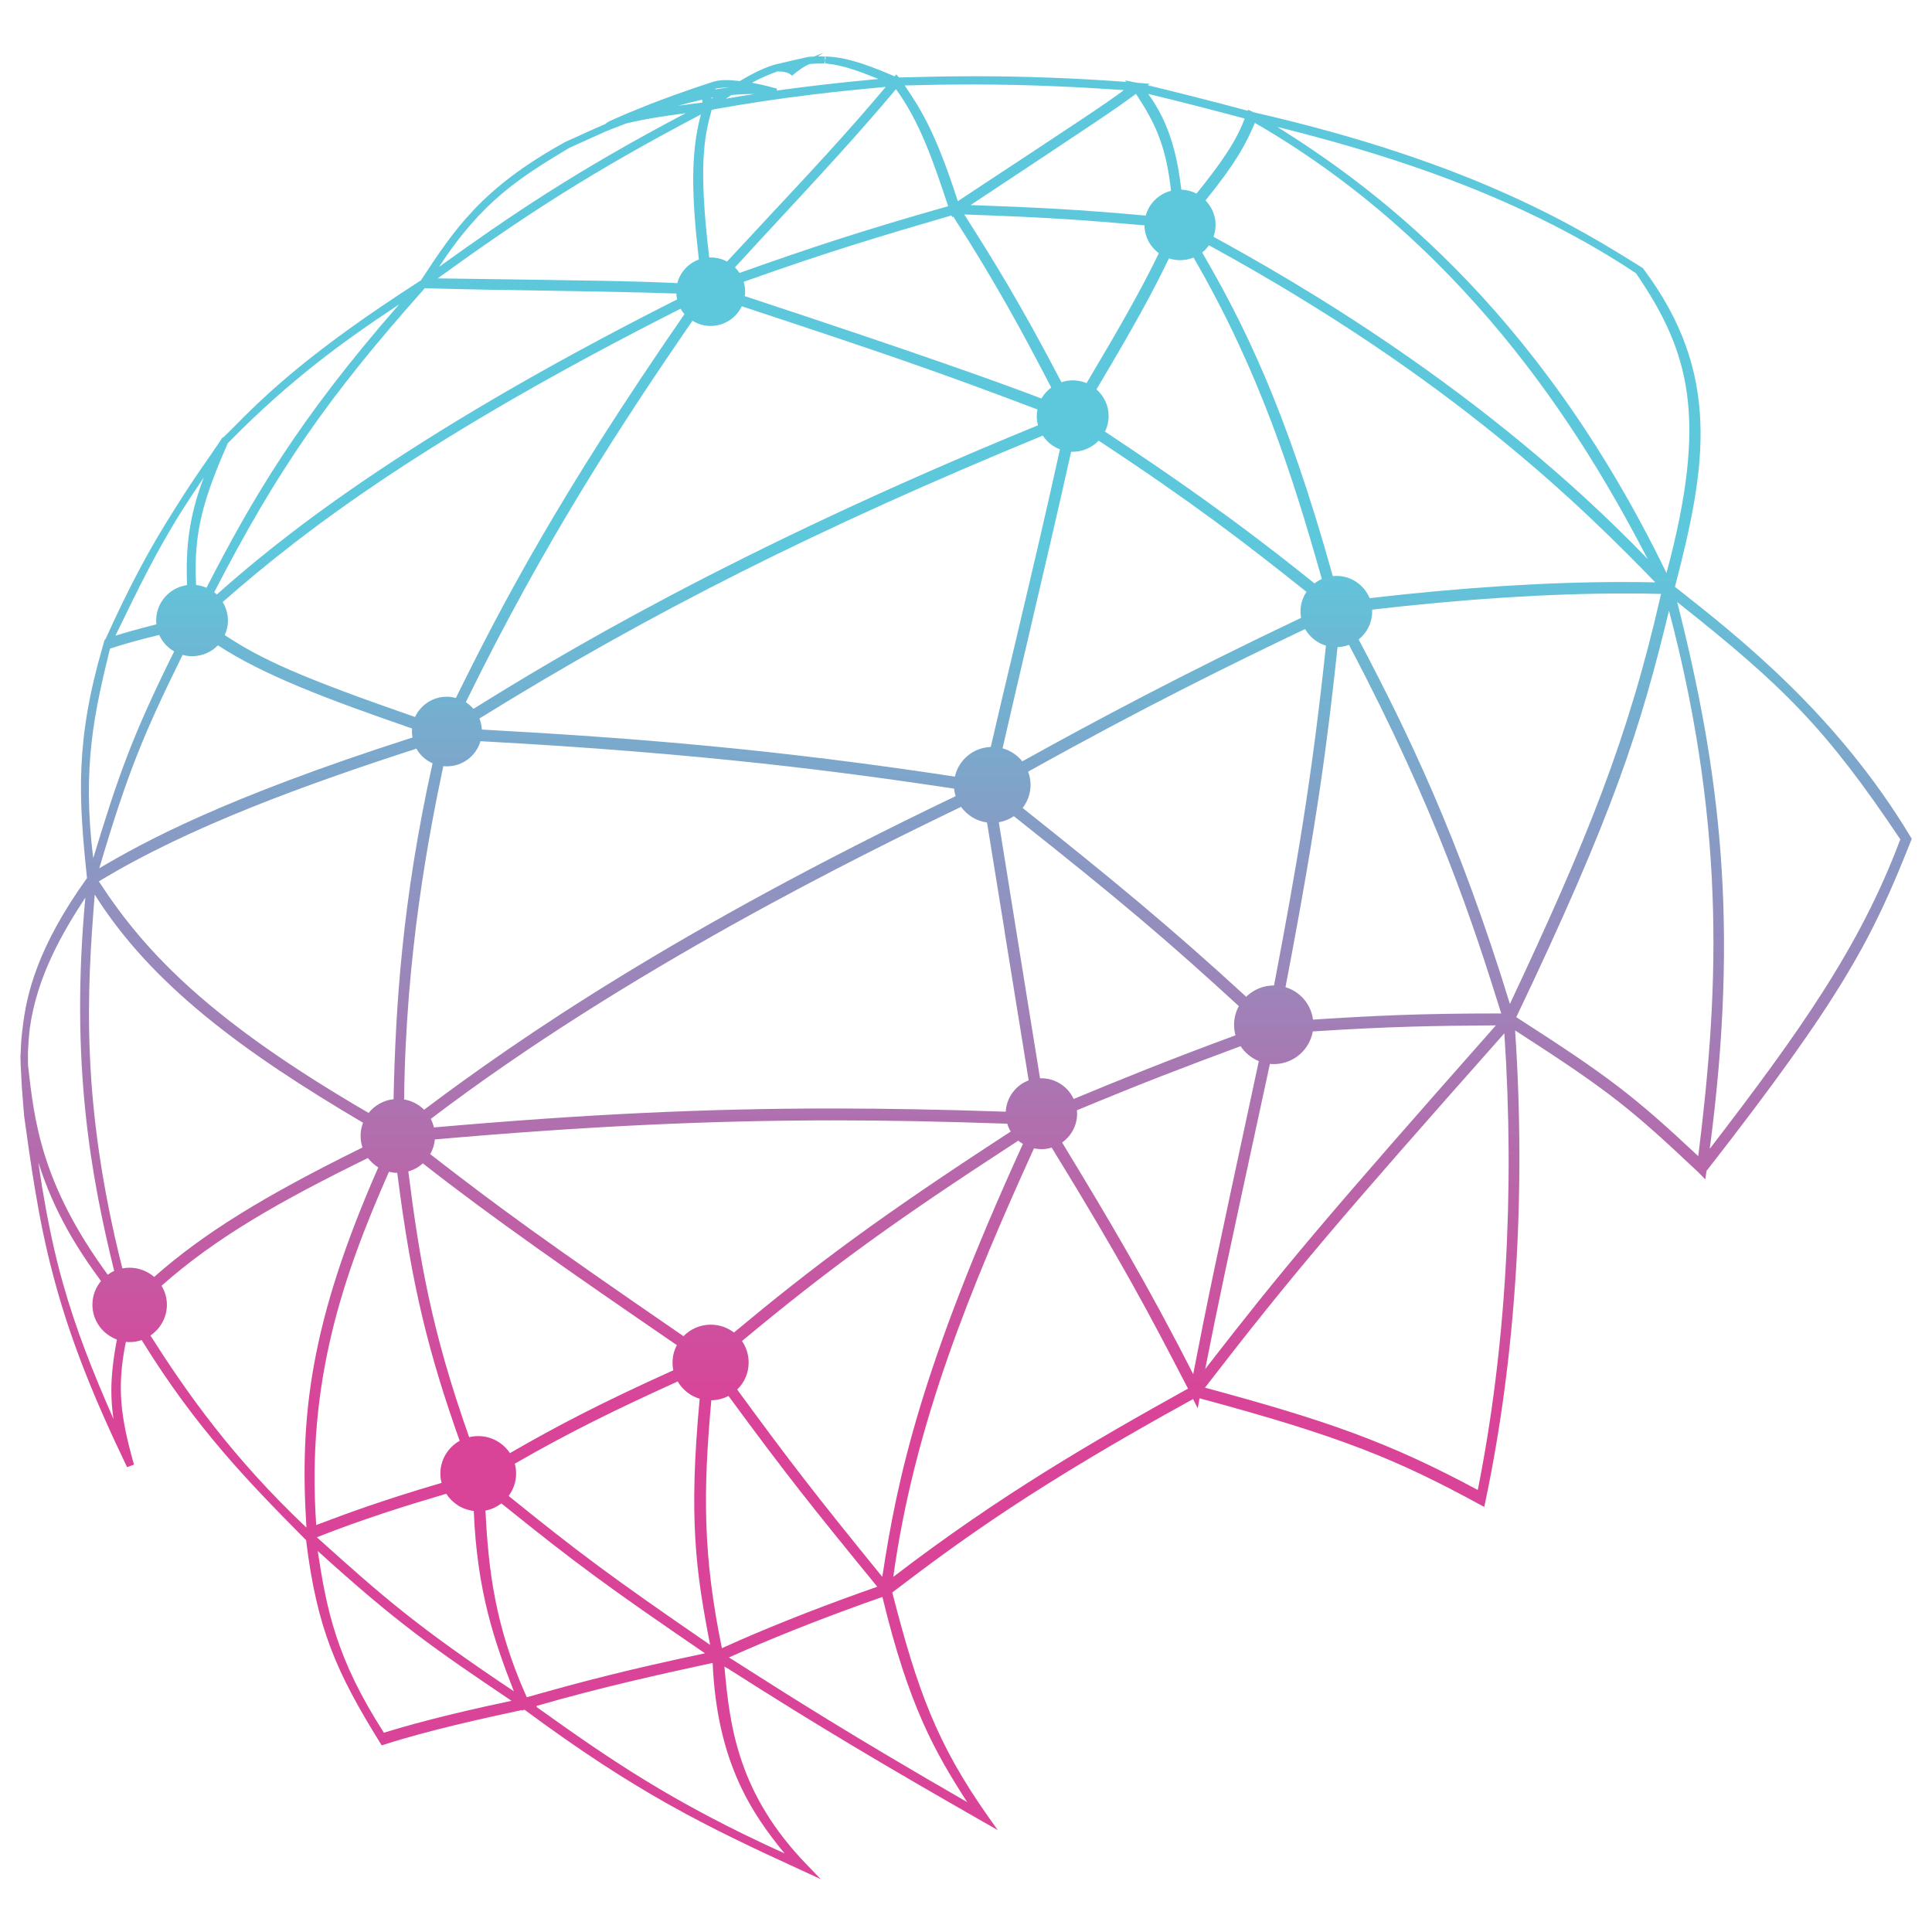 <?xml version="1.0" encoding="UTF-8"?>
<svg id="Layer_1" xmlns="http://www.w3.org/2000/svg" version="1.1" xmlns:xlink="http://www.w3.org/1999/xlink" viewBox="0 0 512 512">
  <!-- Generator: Adobe Illustrator 29.2.1, SVG Export Plug-In . SVG Version: 2.1.0 Build 116)  -->
  <defs>
    <style>
      .st0 {
        fill: none;
      }

      .st1 {
        fill: url(#linear-gradient);
        fill-rule: evenodd;
      }
    </style>
    <linearGradient id="linear-gradient" x1="256" y1="14" x2="256" y2="498" gradientTransform="translate(0 512) scale(1 -1)" gradientUnits="userSpaceOnUse">
      <stop offset=".26" stop-color="#d94498"/>
      <stop offset=".73" stop-color="#5dc8dc"/>
    </linearGradient>
  </defs>
  <polyline class="st0" points="-183.86 773.07 -375.86 773.07 -375.86 725.07 -183.86 725.07"/>
  <line class="st0" x1="-201.14" y1="548.37" x2="-201.14" y2="480.37"/>
  <path class="st1" d="M452.3,310.11l-.09.5-.3,1.94-1.36-1.41-.5-.5c-17.8-16.76-23.32-21.33-48.53-37.56,2.92,43.55.18,86.71-7.91,124.98l-.27,1.29-1.15-.62c-21.84-11.88-36.48-17.99-74.29-28.17l-.5,2.67-1.21-2.47c-41.29,22.71-60.66,36.71-79.73,51.26,6.67,25.91,11.75,40,25.41,59.39l2.54,3.58-3.81-2.17c-25.56-14.61-43.36-25.09-68.12-40.91v.06l-.5-.35c1.39,15.87,3.57,33.72,21.93,52.64l3.6,3.73-4.72-2.17c-26.15-11.97-44.19-20.83-73.79-42.73l-.65.21-.06-.12c-9.53,2.05-24.79,5.37-36.39,9.13l-.74.23-.41-.65c-11.48-18.55-16.77-30.17-19.63-53.73-14.91-15.08-29.02-29.43-43.57-53.03-1,.32-2.04.53-3.16.53-.35,0-.68,0-1.03-.06-2.51,12.21-1.33,20.22,2.15,32.54l-1.83.67c-8.94-18.55-14.76-33.36-18.83-48.01l-.06-.21.47-.15-.47.12-.06-.21c-.15-.59-.32-1.14-.47-1.73l-.35-1.32c-1.83-6.98-3.36-14.38-4.72-22.65-1.06-6.46-2.01-13.2-2.8-18.96l-.59-7.48-.24-4.52-.09-1.61v-.62l-.06-1.35.09-1.5c.06-2.05.21-4.14.5-6.19,1-8.86,3.87-21.36,17.06-39.73-2.27-21.48-3.07-36.45,4.13-61.27l.15-.5.06-.21.09-.35.12-.41.15-.47.18-.06c6.43-14.2,11.63-23.97,18.48-34.71,2.69-4.34,5.7-8.86,9.21-13.85l2.95-4.34.09-.18.06-.12.09-.09.27-.26.06.06,2.1-2.05c9.45-9.65,21.25-20.92,50.3-39.59,8.94-13.62,16.09-24.39,37.99-36.53l.56-.29,2.57-1.14c2.45-1.14,4.84-2.23,7.05-3.17l.74-.32.29-.26.71-.44.74-.32.09-.09h.18l.47-.26c2.8-1.23,3.95-1.73,6.55-2.76,2.57-1.06,3.6-1.44,6.38-2.49,2.39-.88,3.34-1.23,5.58-2,2.27-.82,3.13-1.09,5.52-1.88l1.98-.65.33-.09c.89-.26,1.89-.38,3.13-.38.86,0,1.8.06,2.89.18.24,0,.47.06.74.09,3.75-2.23,6.64-3.61,9.39-4.4l.41-.09.83-.21v.15h.03v-.15c1.06-.26,2.36-.56,3.66-.85,1.27-.29,2.54-.59,3.63-.82h.06l.27-.06,1.06-.06h.27l2.6-1.03-1.48.97h.53c.44,0,.89,0,1.33.03l-.06,1.12.12-.62v.47l.09-.29v-.67h.65c3.81.21,8.29,1.2,17.68,5.25l.41-.53.71.82c5.9-.15,12.57-.32,20.37-.32,13.19,0,26.3.5,39.91,1.5l-.38-.41,2.83.56.47.09.74.06,2.48.21-.47.38c7.82,1.88,17.86,4.43,26.48,6.75l.09-.26,1.09.47.32.18c58.47,13.35,86.37,30.78,103.04,41.2l.15.09.12.15c20.87,27.82,16.71,52.56,8.41,84.34,17.27,13.56,43.04,33.95,62.52,66.38l.24.41-.18.44c-10.3,26-18.06,41.2-54.08,87.39h-.03ZM440.23,157.4c-3.19-.09-6.46-.12-9.8-.12-19.84,0-42.3,1.44-66.8,4.28v.53c0,2.99-1.39,5.63-3.57,7.37,12.84,24.36,26.48,52.26,40.08,96.6,20.51-43.66,31.35-70.31,40.05-108.63l.03-.03ZM185.41,370.68c-2.48-.73-4.55-2.41-5.81-4.58-16.35,7.42-28.81,13.5-43.18,21.8.24.82.35,1.7.35,2.61,0,2.23-.74,4.25-1.98,5.93,18.48,14.94,27.04,21.36,53.4,39.47-3.81-19.6-5.73-33.54-2.77-65.2v-.03ZM328.33,266.65c-18.86-17.28-30.96-27.64-59.65-50.35-1.18.79-2.51,1.35-3.98,1.61l4.22,26.29c2.21,13.85,4.46,27.7,6.7,41.55h.32c3.81,0,7.11,2.26,8.59,5.49,12.66-5.25,24.38-10.04,42.89-16.87-.24-.88-.38-1.82-.38-2.76,0-1.79.44-3.46,1.24-4.93l.06-.03ZM347.9,273.34c-.86,4.9-5.14,8.66-10.33,8.66-.35,0-.71,0-1.03-.06-12.55,57.96-13.52,62.53-17.15,80.87,20.25-26.12,30.79-38.79,77.04-91.08-16.06.12-27.72.26-48.53,1.61ZM397.64,268.59h.21c-7.41-23.62-16.77-52.94-40.35-97.69-.94.35-1.98.56-3.04.59-2.6,24.41-5.25,45.45-13.79,90.12,3.87,1.17,6.76,4.52,7.29,8.6,15.94-1.03,28.34-1.64,49.68-1.64v.03ZM337.57,261.16h.06c5.93-31.25,9.98-54.29,13.76-90.06-2.36-.7-4.31-2.32-5.52-4.4-19.54,9.33-42.83,20.75-73.41,37.8.41,1.09.65,2.26.65,3.49,0,2.32-.8,4.43-2.1,6.13,23.97,19.07,39.23,31.66,59.24,50.03,1.89-1.85,4.49-2.99,7.35-2.99h-.03ZM273.22,165.94c-2.48,10.59-5.05,21.51-7.53,32.37,2.1.59,3.93,1.82,5.22,3.46,19.69-10.92,42.48-23.09,73.88-38.03-.09-.53-.15-1.09-.15-1.67,0-1.94.59-3.73,1.59-5.22-16.29-13-29.87-23.45-55.08-40.08-1.74,1.82-4.16,2.96-6.91,2.96h-.38c-3.45,15.46-7.11,31.1-10.66,46.25v-.03ZM280.9,119.08c-1.89-.7-3.48-2-4.55-3.64-59.03,24.3-103.99,46.89-149.3,74.97.38.91.59,1.91.65,2.93,41.71,2.29,77.81,5.25,125.36,12.47.97-4.4,4.84-7.69,9.5-7.86,2.1-8.98,4.19-17.99,6.35-26.97,4.01-16.99,8.18-34.51,11.98-51.88v-.03ZM266.26,246.93c-1.56-9.65-3.13-19.31-4.69-28.96-2.83-.38-5.28-1.94-6.88-4.14-26.59,12.82-88.67,43.25-140.53,82.69.35.7.65,1.47.83,2.26,40.32-3.52,72.02-5.02,105.64-5.02,14.32,0,29.4.29,45.9.85.21-3.81,2.66-7.01,6.08-8.3-2.13-13.15-4.25-26.26-6.38-39.41l.03.03ZM266.91,297.79c-16.97-.59-31.64-.88-45.69-.88-33.3,0-66.06,1.56-105.97,5.05-.15,1.41-.56,2.73-1.24,3.9,18.21,14.14,29.9,22.65,67.12,48.24,1.83-1.88,4.4-3.05,7.23-3.05,2.3,0,4.46.79,6.14,2.08,21.1-17.55,38.08-30.34,73.35-53.26-.38-.65-.71-1.35-.92-2.08h-.03ZM135.14,385.09c12.57-7.25,24.23-13.35,43.3-21.95-.15-.67-.21-1.35-.21-2.05,0-1.67.41-3.23,1.15-4.61-27.66-18.96-49.09-33.86-67.33-48.18-1.09,1-2.39,1.73-3.84,2.14,2.95,23.45,6.14,42.23,16.12,70.43.77-.21,1.59-.29,2.42-.29,3.51,0,6.61,1.82,8.41,4.55l-.03-.03ZM112.39,294.09c25.18-18.93,66.91-47.68,140.86-83.1-.21-.65-.33-1.32-.41-2-29.93-4.49-67-9.42-125.51-12.56-1.12,3.84-4.69,6.66-8.91,6.66-.32,0-.62,0-.94-.06-3.72,17.64-9.95,49.59-10.39,88.33,2.04.35,3.9,1.32,5.28,2.73h.03ZM114.6,202.27c-1.8-.82-3.31-2.17-4.25-3.87-28.51,9.24-60.16,20.57-84.15,35.18,12.43,19.13,29.75,37.09,71.49,61.36,1.59-2,3.93-3.35,6.61-3.64.53-24.85,2.33-52.91,10.33-89l-.03-.03ZM109.32,195.49c-.09-.53-.15-1.06-.15-1.61,0-.26,0-.53.03-.82-22.79-7.89-39.2-14.06-51.45-22.04-1.74,1.79-4.16,2.88-6.85,2.88-.86,0-1.71-.12-2.51-.35-10.36,21.01-14.67,31.49-22.08,56.55,11.54-6.81,32.62-18.49,82.94-34.63l.06.03ZM59.58,168.32c9.83,6.51,20.13,11.18,50.41,21.69,1.48-3.17,4.69-5.37,8.41-5.37.86,0,1.65.12,2.42.32,12.37-25.12,27.57-53.96,60.57-101.71-.38-.44-.74-.94-1.03-1.44-66.71,33.78-99.12,58.22-121.34,77.73.86,1.44,1.39,3.11,1.39,4.9,0,1.38-.32,2.7-.86,3.9l.03-.03ZM123.45,186.1c.77.5,1.45,1.09,2.01,1.76,21.1-13.12,67.68-41.58,149.62-75.15-.21-.79-.32-1.58-.32-2.44,0-.62.06-1.2.18-1.76-26.65-10.09-40.17-14.73-78.37-27.35-1.45,3.08-4.6,5.22-8.26,5.22-1.77,0-3.39-.5-4.81-1.38-18.95,27.61-39.14,58.37-60.07,101.12l.03-.03ZM197.36,78.47c47.11,15.52,68.86,23.39,78.63,27.14.65-1.14,1.53-2.11,2.6-2.91-7.73-14.88-14.91-28.14-25.97-45.31l-.27.18-.21-.47c-18.65,5.43-32.97,9.71-55.05,17.58.24.82.38,1.67.38,2.58,0,.41-.03.79-.09,1.17l-.03.03ZM281.28,101.3c.94-.32,1.95-.5,3.01-.5,1.3,0,2.54.26,3.66.73,8.47-14.23,14.17-24.18,19.16-34.42-2.27-1.67-3.78-4.37-3.81-7.39-15.91-1.41-26.06-2.14-47.76-2.88,7.47,11.74,14.76,23.36,25.74,44.43v.03ZM290.55,103.17c1.98,1.73,3.25,4.26,3.25,7.07,0,1.5-.35,2.88-.97,4.14,16.94,11.24,34.15,23.01,55.52,40.23.59-.47,1.24-.85,1.95-1.17-7.85-27.76-16.65-55.28-34-85.19-1.09.44-2.3.7-3.57.7-1.03,0-2.04-.18-2.95-.47-3.95,8.16-8.32,16.46-19.19,34.68h-.03ZM353.24,152.68c.3-.03.62-.06.92-.06,3.98,0,7.38,2.44,8.8,5.9,24.59-2.85,47.17-4.28,67.09-4.28,2.92,0,5.81.03,8.62.09-18.92-19.46-53.22-53.79-118.28-89.32-.5.7-1.09,1.35-1.8,1.91,10.66,18.31,22.08,40.76,34.62,85.77h.03ZM391.62,394.89c7.44-37.21,9.86-78.97,7.05-121.05-43.69,49.3-55.96,63.62-79.34,93.9,32.2,8.72,48.47,14.32,72.29,27.11v.03ZM333.59,281.21c-1.98-.82-3.66-2.2-4.81-3.96-14.67,5.43-25.97,9.74-43.39,16.99,0,.29.06.59.06.88,0,3.17-1.59,5.96-3.98,7.66,11.93,19.6,22.91,38.09,34.74,61.39,4.13-21.22,4.84-24.53,17.39-82.96ZM314.84,368.01c-10.15-19.57-17.18-33.04-36.13-63.88-.86.26-1.77.41-2.72.41-.68,0-1.33-.09-1.98-.21-16.59,36.56-31.7,72.95-37.28,113.56,28.13-21.57,53.01-35.95,78.1-49.89ZM271.1,303.16c-.44-.26-.86-.56-1.24-.88-32.85,21.36-49.8,33.63-73.23,53.11,1.12,1.61,1.77,3.58,1.77,5.69,0,2.82-1.15,5.34-3.04,7.16,14.23,19.46,20.9,28.05,38.46,49.65,3.96-26.2,10.24-55.43,37.25-114.71l.03-.03ZM256.31,477.58c-8.5-13.23-15.47-25.38-22.46-54.37-13.02,4.55-25.33,9.33-36.6,14.23-1.39.59-2.72,1.2-4.07,1.79,17.71,11.3,32.41,20.63,63.14,38.35ZM195.77,434.79c11.31-4.93,23.64-9.71,36.72-14.29-17.65-21.6-24.26-29.9-39.43-50.56-1.36.7-2.92,1.12-4.55,1.14-2.21,24.33-2.24,41.17,2.8,65.7,1.48-.67,2.98-1.32,4.52-2h-.06ZM207.93,491.19c-8.53-10.42-17.92-24-19.07-50.5-13.16,2.85-29.28,6.37-46.72,11.41l.24.15-.27.06c18.83,13.44,35.72,25.27,65.85,38.88h-.03ZM139.6,449.79c15.88-4.49,26.45-7.22,47.23-11.65-25.92-17.72-34.21-23.8-53.96-39.73-1.21.94-2.66,1.61-4.22,1.91.8,15.76,2.51,30.69,10.95,49.47ZM101.73,459.18c5.52-1.67,15.32-4.55,33.83-8.45-20.6-13.88-30.14-20.45-51.36-39.7,2.36,15.52,4.87,28.46,17.53,48.15ZM136.18,448.21c-5.14-13.2-9.74-26.38-10.63-47.8-3.07-.35-5.7-2.08-7.29-4.55-10.92,3.23-21.9,6.66-34.3,11.53,17.47,15.7,26.18,23.42,52.22,40.82ZM83.78,404.16c8.53-3.23,17.65-6.6,33.24-11.18-.21-.79-.32-1.61-.32-2.46,0-3.73,2.07-6.98,5.11-8.69-7.97-22.6-12.69-40.38-16.53-71.01-.77,0-1.51-.12-2.21-.29-11.98,27.26-21.96,55.4-19.27,93.64ZM81.21,404.83c-1.86-29.43.92-54.2,19.04-95.46-1.06-.65-1.98-1.5-2.75-2.49-23.7,11.65-40.29,21.1-54.69,33.86.89,1.47,1.42,3.2,1.42,5.02,0,3.4-1.74,6.4-4.37,8.16,9.53,14.97,21.55,32.19,41.35,50.91ZM32.42,336.14c.62-.12,1.27-.18,1.92-.18,2.51,0,4.78.94,6.52,2.44,12.99-11.47,28.81-21.3,55.2-34.3-.32-.97-.5-2-.5-3.08,0-1.23.24-2.41.65-3.49-31.67-18.66-56.02-36.5-71.11-60.45-2.04,25.62-3.81,54.87,7.32,99.04v.03ZM11.11,314.31c1.39,8.39,2.86,15.55,4.66,22.48l.21.76.15.53c.15.56.3,1.14.47,1.7l.06.21.06.26c3.34,11.77,7.67,22.92,13.37,35.83-1.09-7.1-.56-13.47.89-21.1-3.78-1.38-6.49-4.99-6.49-9.21,0-2.38.86-4.58,2.27-6.28-6.14-8.36-12.4-18.16-16.59-31.43.3,2.14.62,4.23.94,6.22v.03ZM22.62,237.87c-5.9,9.04-12.84,20.75-14.73,34.71-.27,2.35-.41,4.46-.47,6.04,0,.82-.03,1.64,0,2.47v1.11c1.65,14.76,3.45,31.43,21.13,55.61.53-.38,1.09-.73,1.71-1-6.08-24.77-11.72-54.9-7.64-98.98v.03ZM24.72,227.39c6.61-21.74,10.27-32.25,21.43-54.76-1.74-1-3.13-2.52-3.96-4.37-4.69,1.14-9.33,2.38-13.05,3.64-4.01,16.52-7.47,31.05-4.43,55.49ZM47.98,135.69c-6.61,10.62-11.04,19.66-17.39,32.78,2.39-.76,5.58-1.67,10.86-3.02-.03-.35-.06-.67-.06-1.03,0-4.78,3.57-8.72,8.18-9.36-.38-9.8.47-18.11,4.43-28.52-2.04,3.05-4.1,6.13-6.02,9.16ZM60.38,117.44c-6.41,14.58-9.18,23.68-8.41,37.59.97.12,1.89.35,2.75.73,12.01-23.33,24.29-44.54,51.06-75.09-13.93,9.21-28.51,19.54-45.4,36.77ZM56.77,156.96c.24.18.47.38.68.59,15.11-13.41,47.76-40.73,121.99-78.2-.12-.5-.18-1.03-.21-1.56-12.1-.41-24.32-.59-36.22-.79-9.98-.15-20.28-.32-30.43-.62-25.59,28.73-39.08,48.15-55.82,80.58ZM179.51,75c.77-2.91,2.92-5.22,5.7-6.22-1.89-16.4-2.3-27.88.53-38.44-29.22,15.32-47.52,27.35-69.75,43.43,44.42.62,51.09.7,63.52,1.26v-.03ZM165.93,32.72l-1.65.65-1.86.7c-.53.21-1.09.44-1.68.67l-.29.12-7.03,3.17c-.94.44-1.83.85-2.69,1.23-12.66,7.66-22.93,13.88-34.36,31.46,18.65-13.44,36.39-25.5,65.35-40.73-5.37.7-11.13,1.58-15.76,2.73h-.03ZM186.06,26.41c-2.13.47-4.25,1.03-6.35,1.61,2.01-.29,4.13-.56,6.46-.85-.06-.26-.09-.53-.12-.76ZM188.54,25.91v.26c.18-.12.35-.23.53-.35-.18.03-.38.06-.56.09h.03ZM189.78,23.45l-.38.26c1.21-.21,2.42-.35,3.63-.5,0,0,.03,0,.06-.03-1.06,0-2.07.12-3.31.26ZM193.88,25.15c-.47.32-.97.65-1.51,1,2.33-.41,4.81-.82,7.53-1.23h-.86c-1.65,0-3.39.09-5.2.26l.03-.03ZM215.34,15.88h-.15.15ZM219.21,16.84h-.56l.06-1.03-.09.56h-.12v.47h-.86c-.74,0-1.45,0-2.21.06h-.32c-.21.03-.38.06-.59.09-1.21.44-2.89,1.64-4.01,2.58l-.59.5-.62-.47c-.56-.41-1.71-.67-2.98-.67h-.3c-2.3.85-4.19,1.61-6.73,2.99,1.68.32,3.63.76,5.9,1.38l.32.09.41.09-.09.5h.18c7.23-1,15.88-2.05,26.8-3.05-5.31-2.14-9.5-3.64-13.55-4.05l-.06-.03ZM189.34,28.9v.09l-.74.12c-1.92,7.07-3.6,14.26-.65,39.12h.38c1.56,0,3.04.38,4.34,1.09,3.69-3.99,7.38-7.95,11.07-11.91,10.36-11.09,21.08-22.54,30.99-34.39-11.33,1.06-26.36,2.52-45.4,5.93v-.03ZM237.45,23.62c-10.04,12-20.84,23.62-31.29,34.89-3.81,4.11-7.61,8.22-11.39,12.35.44.44.86.94,1.21,1.47,19.27-6.84,32.53-11.21,55.29-17.69-3.95-11.94-7.5-22.3-13.81-30.99v-.03ZM257.08,22.39c-5.64,0-11.45.09-17.33.26,4.34,6.34,8.32,12.74,14.08,30.66,35.01-23.06,39.38-25.97,44.01-29.43-10.57-.7-23.58-1.5-40.79-1.5h.03ZM301.03,24.88c-6.38,4.67-7.97,5.72-43.8,29.46,18.3.67,28.01,1.14,46.4,2.79.89-3.23,3.45-5.72,6.7-6.57-1.36-12.47-4.49-18.37-9.3-25.71v.03ZM304.3,24.88c5.9,8.19,7.7,16.7,8.77,25.38,1.45.06,2.8.41,4.01,1.06,6.52-8.1,10.48-13.76,12.78-19.9-7.5-2.02-17.3-4.55-25.56-6.54ZM319.48,53.11c1.62,1.67,2.66,3.96,2.66,6.49,0,1.12-.21,2.14-.56,3.14,20.22,11.09,71.25,39.91,115.09,85.42-14.55-27.94-45.04-81.49-104.11-115.59-2.51,5.81-4.93,10.45-13.08,20.54ZM433.56,72.42c-33.47-22.3-71.55-32.89-95.05-38.79,23.32,14.64,68.13,46.04,103.13,118.23,11.04-41.14,6.17-58.6-8.09-79.44ZM442.3,161.81c-7.59,31.46-14.76,53.85-40.47,107.75,24.56,15.79,31.05,20.75,48.23,36.83,4.93-40.06,8.12-84.34-7.76-144.58ZM444.48,159.55c11.25,44.51,16.53,84.92,8.62,144.9,23.41-30.49,39.73-53.23,50.5-82.02-19.75-29.46-30.79-40.44-59.12-62.88Z"/>
</svg>